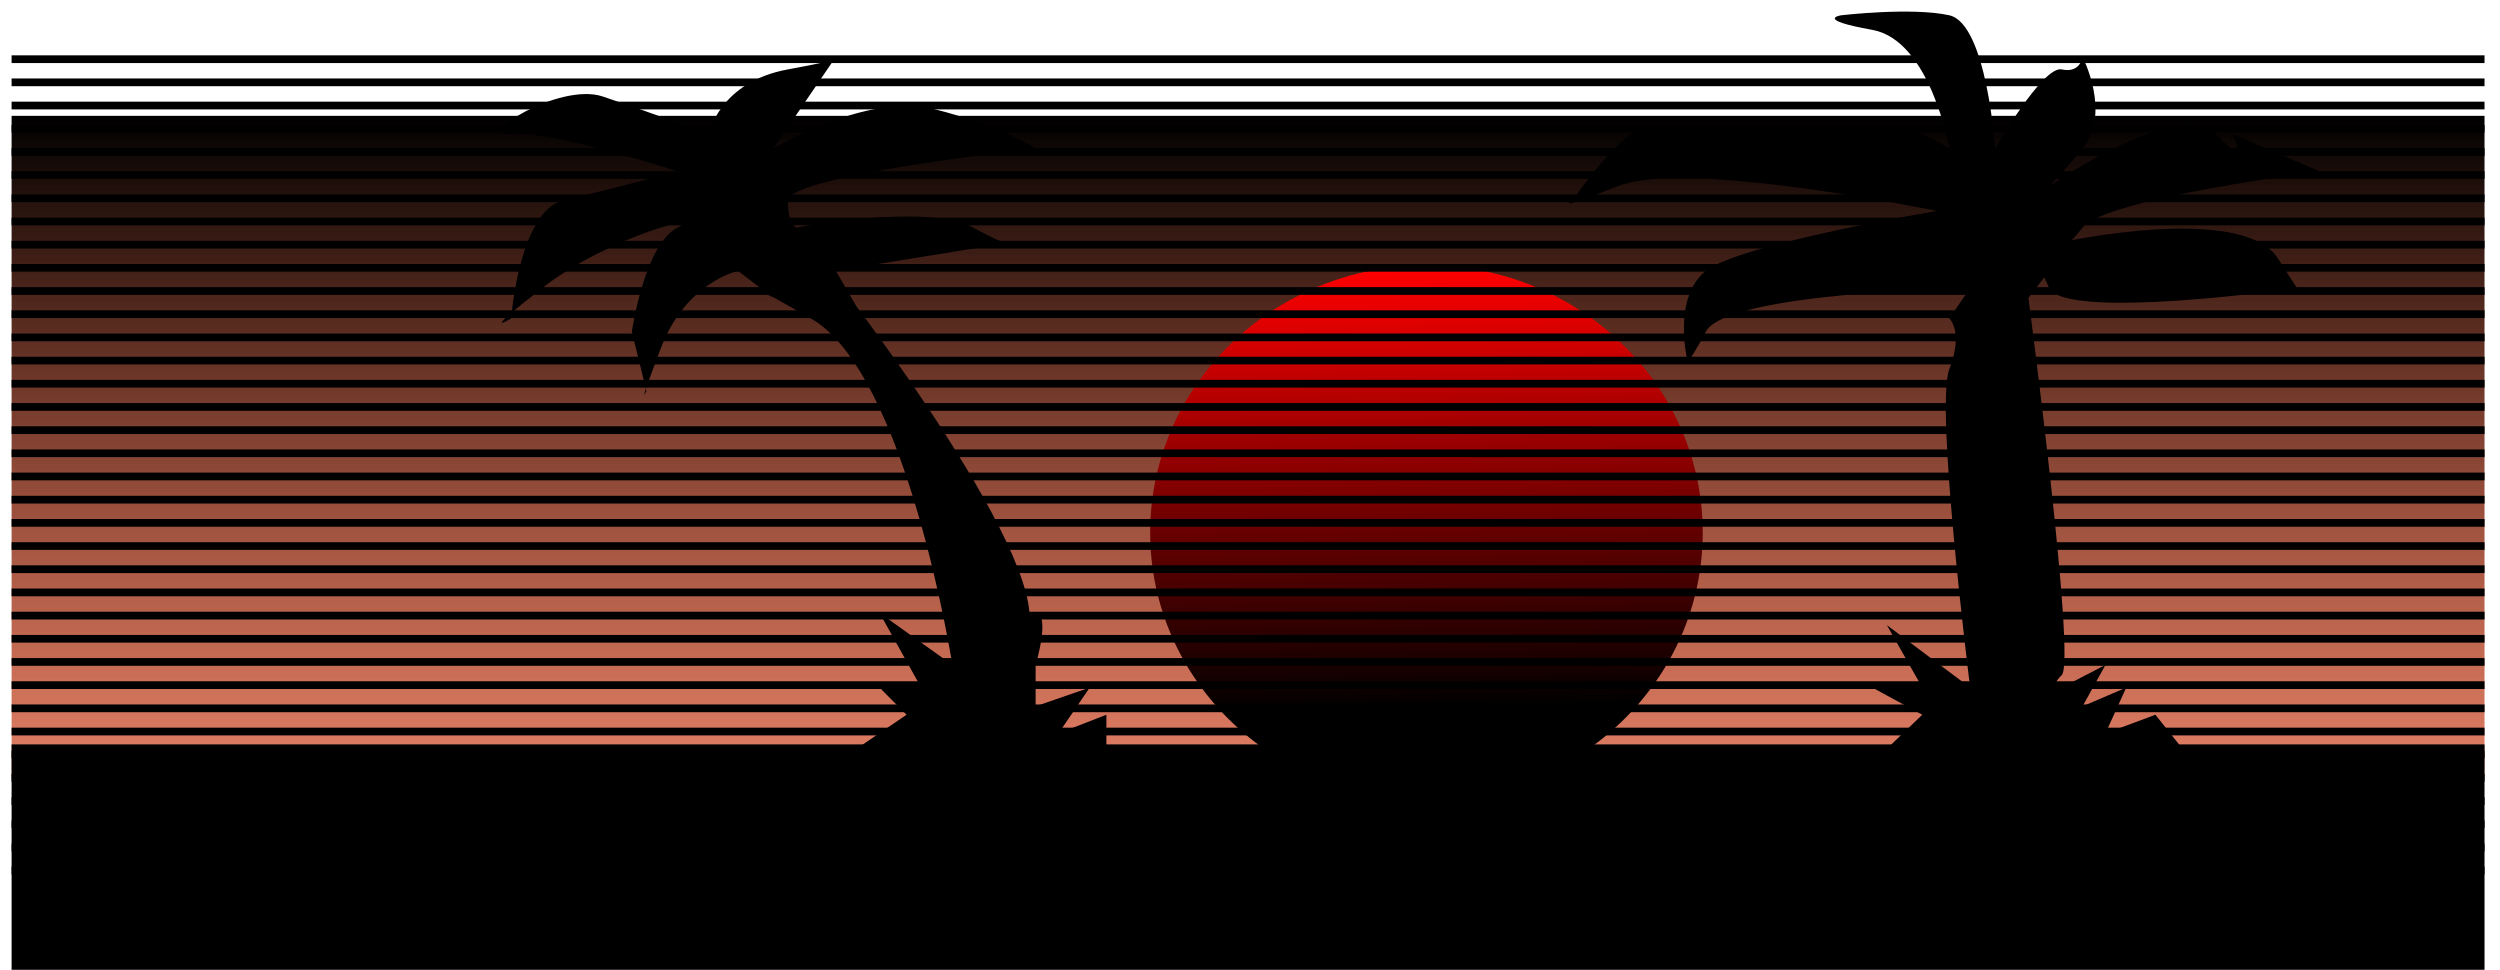 <svg xmlns="http://www.w3.org/2000/svg" xmlns:xlink="http://www.w3.org/1999/xlink" width="1941.01" height="752.945" viewBox="0 0 1941.01 752.945">
  <defs>
    <linearGradient id="linear-gradient" x1="0.5" x2="0.5" y2="1" gradientUnits="objectBoundingBox">
      <stop offset="0"/>
      <stop offset="1" stop-color="#ce2a00" stop-opacity="0.6"/>
    </linearGradient>
    <linearGradient id="linear-gradient-2" x1="0.5" x2="0.52" y2="0.83" gradientUnits="objectBoundingBox">
      <stop offset="0" stop-color="red"/>
      <stop offset="1"/>
    </linearGradient>
    <clipPath id="clip-path">
      <rect width="1920" height="638" fill="none"/>
    </clipPath>
    <filter id="Pfad_1" x="0" y="0" width="1941.01" height="590.298" filterUnits="userSpaceOnUse">
      <feOffset dy="3" input="SourceAlpha"/>
      <feGaussianBlur stdDeviation="3" result="blur"/>
      <feFlood flood-color="red" flood-opacity="0.8"/>
      <feComposite operator="in" in2="blur"/>
      <feComposite in="SourceGraphic"/>
    </filter>
  </defs>
  <g id="bg2" transform="translate(9 -4.055)">
    <rect id="Rechteck_1" data-name="Rechteck 1" width="1920" height="514" transform="translate(0 94)" fill="url(#linear-gradient)"/>
    <ellipse id="Ellipse_1" data-name="Ellipse 1" cx="214.5" cy="207.5" rx="214.5" ry="207.5" transform="translate(884 210)" fill="url(#linear-gradient-2)"/>
    <g id="Wiederholungsraster_1" data-name="Wiederholungsraster 1" transform="translate(0 47)" clip-path="url(#clip-path)">
      <g transform="translate(0 -47)">
        <rect id="Rechteck_2" data-name="Rechteck 2" width="1920" height="6" transform="translate(0 47)"/>
      </g>
      <g transform="translate(0 -29)">
        <rect id="Rechteck_2-2" data-name="Rechteck 2" width="1920" height="6" transform="translate(0 47)"/>
      </g>
      <g transform="translate(0 -11)">
        <rect id="Rechteck_2-3" data-name="Rechteck 2" width="1920" height="6" transform="translate(0 47)"/>
      </g>
      <g transform="translate(0 7)">
        <rect id="Rechteck_2-4" data-name="Rechteck 2" width="1920" height="6" transform="translate(0 47)"/>
      </g>
      <g transform="translate(0 25)">
        <rect id="Rechteck_2-5" data-name="Rechteck 2" width="1920" height="6" transform="translate(0 47)"/>
      </g>
      <g transform="translate(0 43)">
        <rect id="Rechteck_2-6" data-name="Rechteck 2" width="1920" height="6" transform="translate(0 47)"/>
      </g>
      <g transform="translate(0 61)">
        <rect id="Rechteck_2-7" data-name="Rechteck 2" width="1920" height="6" transform="translate(0 47)"/>
      </g>
      <g transform="translate(0 79)">
        <rect id="Rechteck_2-8" data-name="Rechteck 2" width="1920" height="6" transform="translate(0 47)"/>
      </g>
      <g transform="translate(0 97)">
        <rect id="Rechteck_2-9" data-name="Rechteck 2" width="1920" height="6" transform="translate(0 47)"/>
      </g>
      <g transform="translate(0 115)">
        <rect id="Rechteck_2-10" data-name="Rechteck 2" width="1920" height="6" transform="translate(0 47)"/>
      </g>
      <g transform="translate(0 133)">
        <rect id="Rechteck_2-11" data-name="Rechteck 2" width="1920" height="6" transform="translate(0 47)"/>
      </g>
      <g transform="translate(0 151)">
        <rect id="Rechteck_2-12" data-name="Rechteck 2" width="1920" height="6" transform="translate(0 47)"/>
      </g>
      <g transform="translate(0 169)">
        <rect id="Rechteck_2-13" data-name="Rechteck 2" width="1920" height="6" transform="translate(0 47)"/>
      </g>
      <g transform="translate(0 187)">
        <rect id="Rechteck_2-14" data-name="Rechteck 2" width="1920" height="6" transform="translate(0 47)"/>
      </g>
      <g transform="translate(0 205)">
        <rect id="Rechteck_2-15" data-name="Rechteck 2" width="1920" height="6" transform="translate(0 47)"/>
      </g>
      <g transform="translate(0 223)">
        <rect id="Rechteck_2-16" data-name="Rechteck 2" width="1920" height="6" transform="translate(0 47)"/>
      </g>
      <g transform="translate(0 241)">
        <rect id="Rechteck_2-17" data-name="Rechteck 2" width="1920" height="6" transform="translate(0 47)"/>
      </g>
      <g transform="translate(0 259)">
        <rect id="Rechteck_2-18" data-name="Rechteck 2" width="1920" height="6" transform="translate(0 47)"/>
      </g>
      <g transform="translate(0 277)">
        <rect id="Rechteck_2-19" data-name="Rechteck 2" width="1920" height="6" transform="translate(0 47)"/>
      </g>
      <g transform="translate(0 295)">
        <rect id="Rechteck_2-20" data-name="Rechteck 2" width="1920" height="6" transform="translate(0 47)"/>
      </g>
      <g transform="translate(0 313)">
        <rect id="Rechteck_2-21" data-name="Rechteck 2" width="1920" height="6" transform="translate(0 47)"/>
      </g>
      <g transform="translate(0 331)">
        <rect id="Rechteck_2-22" data-name="Rechteck 2" width="1920" height="6" transform="translate(0 47)"/>
      </g>
      <g transform="translate(0 349)">
        <rect id="Rechteck_2-23" data-name="Rechteck 2" width="1920" height="6" transform="translate(0 47)"/>
      </g>
      <g transform="translate(0 367)">
        <rect id="Rechteck_2-24" data-name="Rechteck 2" width="1920" height="6" transform="translate(0 47)"/>
      </g>
      <g transform="translate(0 385)">
        <rect id="Rechteck_2-25" data-name="Rechteck 2" width="1920" height="6" transform="translate(0 47)"/>
      </g>
      <g transform="translate(0 403)">
        <rect id="Rechteck_2-26" data-name="Rechteck 2" width="1920" height="6" transform="translate(0 47)"/>
      </g>
      <g transform="translate(0 421)">
        <rect id="Rechteck_2-27" data-name="Rechteck 2" width="1920" height="6" transform="translate(0 47)"/>
      </g>
      <g transform="translate(0 439)">
        <rect id="Rechteck_2-28" data-name="Rechteck 2" width="1920" height="6" transform="translate(0 47)"/>
      </g>
      <g transform="translate(0 457)">
        <rect id="Rechteck_2-29" data-name="Rechteck 2" width="1920" height="6" transform="translate(0 47)"/>
      </g>
      <g transform="translate(0 475)">
        <rect id="Rechteck_2-30" data-name="Rechteck 2" width="1920" height="6" transform="translate(0 47)"/>
      </g>
      <g transform="translate(0 493)">
        <rect id="Rechteck_2-31" data-name="Rechteck 2" width="1920" height="6" transform="translate(0 47)"/>
      </g>
      <g transform="translate(0 511)">
        <rect id="Rechteck_2-32" data-name="Rechteck 2" width="1920" height="6" transform="translate(0 47)"/>
      </g>
      <g transform="translate(0 529)">
        <rect id="Rechteck_2-33" data-name="Rechteck 2" width="1920" height="6" transform="translate(0 47)"/>
      </g>
      <g transform="translate(0 547)">
        <rect id="Rechteck_2-34" data-name="Rechteck 2" width="1920" height="6" transform="translate(0 47)"/>
      </g>
      <g transform="translate(0 565)">
        <rect id="Rechteck_2-35" data-name="Rechteck 2" width="1920" height="6" transform="translate(0 47)"/>
      </g>
      <g transform="translate(0 583)">
        <rect id="Rechteck_2-36" data-name="Rechteck 2" width="1920" height="6" transform="translate(0 47)"/>
      </g>
    </g>
    <g transform="matrix(1, 0, 0, 1, -9, 4.05)" filter="url(#Pfad_1)">
      <path id="Pfad_1-2" data-name="Pfad 1" d="M0,488.353H656.086l38.783-26.375-21.008-21.1h32.32l-32.32-58.026,56.559,40.442S694.869,196.466,620.534,154.265s-29.088-15.825-29.088-15.825l-27.472-21.1s-40.4,8.792-59.791,59.784-11.312,33.409-11.312,33.409L481.56,164.556s9.7-67.871,35.551-80.8-53.327,6.464-105.038,46.863-24.24,23.645-24.24,23.645,6.464-83.436,40.4-91.516,88.879-22.624,88.879-22.624S418.537,7.806,387.834,11.038s37.167-40.4,71.1-29.088,82.415,29.088,82.415,29.088,8.08-40.4,61.407-50.1,37.167-9.7,37.167-9.7l-48.479,71.1s72.719-43.631,124.43-30.7,79.183,30.7,79.183,30.7-192.3,21.008-192.3,40.4,6.464,21.008,6.464,21.008,101.806-19.392,137.358,0,30.7,11.312,30.7,11.312L639.926,117.34l16.16,27.824s184.221,242.4,121.2,263.4c-30.125,10.042,6.437-26.984,17.776-25.717,11.809,1.322,0,40.442,0,40.442v32.138l42.015-14.554-24.24,35.562L850,461.978v26.375h605.99l27.472-26.375-38.783-21.1h38.783l-27.472-48.469,64.639,48.469s-27.472-218.146-16.16-247.234,0-39.378,0-39.378l16.16-23.645s-189.069,3.232-205.229,33.935-14.544,21.008-14.544,21.008-11.312-47.569,14.544-68.224,179.373-46.51,179.373-46.51-193.917-40.4-247.244-19.392-35.551,11.312-35.551,11.312,38.783-58.175,61.407-58.175h27.472s163.214-3.232,182.605,6.464,21.008,11.312,21.008,11.312-14.544-84.031-59.791-92.111-24.24-11.312-24.24-11.312,54.943-6.464,84.031,0S1540.024,22.35,1540.024,22.35s37.167-64.639,51.711-61.407,16.16-9.7,16.16-9.7,22.624,43.631,0,71.1-25.856,29.088-25.856,29.088,101.806-69.487,129.278-40.4,12.928,0,12.928,0l67.871,29.088s-166.445,21.008-184.221,43.631-16.16,11.312-16.16,11.312S1732.325,64.366,1759.8,108s16.16,22.624,16.16,22.624-180.989,25.856-193.917,0,0-13.281,0-13.281l-16.16,21.1s37.167,281.44,25.856,292.752,0,9.686,0,9.686l33.935-17.584-17.776,32.138,33.935-14.554-16.16,35.562,38.783-14.462,21.008,26.375H0Z" transform="translate(9 89.95)"/>
    </g>
    <rect id="Rechteck_3" data-name="Rechteck 3" width="1920" height="175" transform="translate(0 582)"/>
  </g>
</svg>
